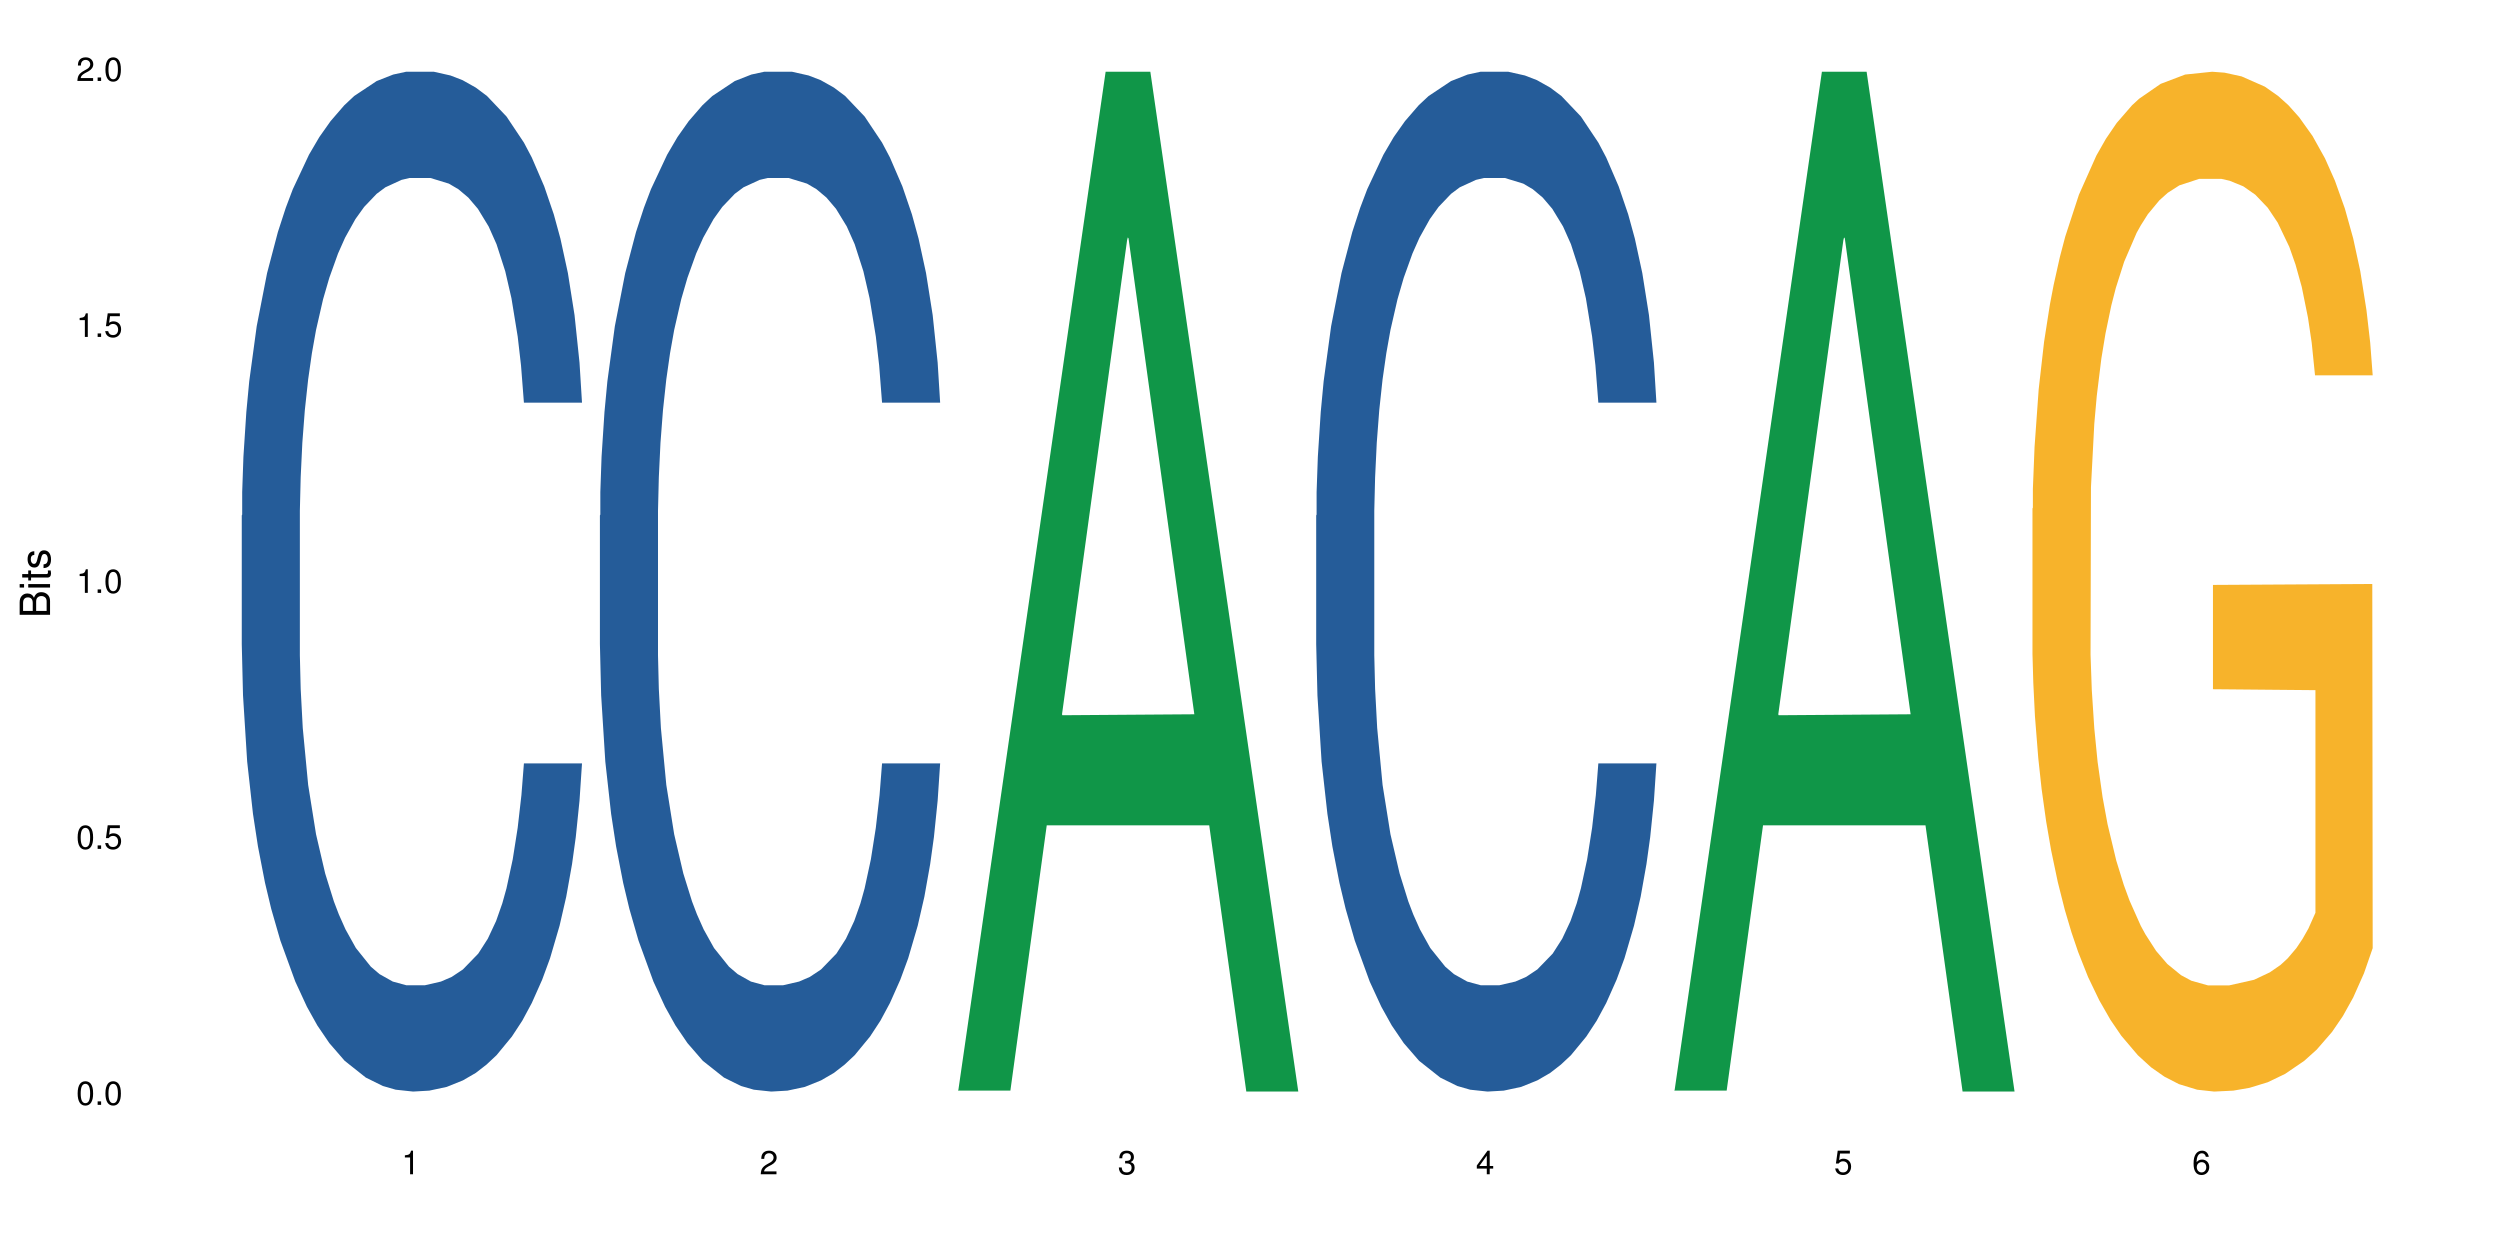 <?xml version="1.0" encoding="UTF-8"?>
<svg xmlns="http://www.w3.org/2000/svg" xmlns:xlink="http://www.w3.org/1999/xlink" width="720pt" height="360pt" viewBox="0 0 720 360" version="1.1">
<defs>
<g>
<symbol overflow="visible" id="glyph0-0">
<path style="stroke:none;" d=""/>
</symbol>
<symbol overflow="visible" id="glyph0-1">
<path style="stroke:none;" d="M 2.641 -6.797 C 2 -6.797 1.422 -6.531 1.078 -6.047 C 0.641 -5.453 0.406 -4.547 0.406 -3.297 C 0.406 -1 1.188 0.219 2.641 0.219 C 4.078 0.219 4.859 -1 4.859 -3.234 C 4.859 -4.562 4.656 -5.438 4.203 -6.047 C 3.844 -6.531 3.281 -6.797 2.641 -6.797 Z M 2.641 -6.047 C 3.547 -6.047 4 -5.125 4 -3.312 C 4 -1.375 3.562 -0.484 2.625 -0.484 C 1.734 -0.484 1.281 -1.422 1.281 -3.281 C 1.281 -5.141 1.734 -6.047 2.641 -6.047 Z M 2.641 -6.047 "/>
</symbol>
<symbol overflow="visible" id="glyph0-2">
<path style="stroke:none;" d="M 1.828 -1 L 0.828 -1 L 0.828 0 L 1.828 0 Z M 1.828 -1 "/>
</symbol>
<symbol overflow="visible" id="glyph0-3">
<path style="stroke:none;" d="M 4.562 -6.797 L 1.062 -6.797 L 0.547 -3.094 L 1.328 -3.094 C 1.719 -3.562 2.047 -3.734 2.578 -3.734 C 3.484 -3.734 4.062 -3.109 4.062 -2.094 C 4.062 -1.125 3.484 -0.531 2.578 -0.531 C 1.828 -0.531 1.375 -0.906 1.188 -1.672 L 0.328 -1.672 C 0.453 -1.109 0.547 -0.844 0.75 -0.594 C 1.125 -0.078 1.828 0.219 2.594 0.219 C 3.969 0.219 4.922 -0.781 4.922 -2.219 C 4.922 -3.562 4.031 -4.484 2.719 -4.484 C 2.25 -4.484 1.859 -4.359 1.469 -4.062 L 1.734 -5.969 L 4.562 -5.969 Z M 4.562 -6.797 "/>
</symbol>
<symbol overflow="visible" id="glyph0-4">
<path style="stroke:none;" d="M 2.484 -4.844 L 2.484 0 L 3.328 0 L 3.328 -6.797 L 2.766 -6.797 C 2.469 -5.75 2.281 -5.609 0.984 -5.453 L 0.984 -4.844 Z M 2.484 -4.844 "/>
</symbol>
<symbol overflow="visible" id="glyph0-5">
<path style="stroke:none;" d="M 4.859 -0.828 L 1.281 -0.828 C 1.359 -1.391 1.672 -1.75 2.5 -2.234 L 3.469 -2.75 C 4.406 -3.266 4.906 -3.969 4.906 -4.812 C 4.906 -5.375 4.672 -5.906 4.266 -6.266 C 3.859 -6.625 3.375 -6.797 2.719 -6.797 C 1.859 -6.797 1.219 -6.5 0.844 -5.922 C 0.609 -5.562 0.5 -5.125 0.484 -4.438 L 1.328 -4.438 C 1.359 -4.906 1.406 -5.188 1.531 -5.406 C 1.75 -5.812 2.188 -6.062 2.703 -6.062 C 3.469 -6.062 4.031 -5.516 4.031 -4.781 C 4.031 -4.25 3.719 -3.797 3.125 -3.438 L 2.234 -2.938 C 0.812 -2.141 0.406 -1.5 0.328 0 L 4.859 0 Z M 4.859 -0.828 "/>
</symbol>
<symbol overflow="visible" id="glyph0-6">
<path style="stroke:none;" d="M 2.125 -3.125 L 2.578 -3.125 C 3.516 -3.125 3.984 -2.703 3.984 -1.891 C 3.984 -1.031 3.469 -0.531 2.578 -0.531 C 1.656 -0.531 1.203 -0.984 1.156 -1.969 L 0.312 -1.969 C 0.344 -1.422 0.438 -1.078 0.609 -0.766 C 0.953 -0.109 1.625 0.219 2.547 0.219 C 3.953 0.219 4.859 -0.609 4.859 -1.906 C 4.859 -2.766 4.516 -3.25 3.703 -3.516 C 4.344 -3.766 4.656 -4.25 4.656 -4.938 C 4.656 -6.109 3.875 -6.797 2.578 -6.797 C 1.203 -6.797 0.484 -6.047 0.453 -4.609 L 1.297 -4.609 C 1.312 -5.016 1.344 -5.25 1.453 -5.453 C 1.641 -5.828 2.062 -6.062 2.594 -6.062 C 3.344 -6.062 3.797 -5.625 3.797 -4.906 C 3.797 -4.422 3.609 -4.141 3.25 -3.984 C 3.016 -3.891 2.719 -3.844 2.125 -3.844 Z M 2.125 -3.125 "/>
</symbol>
<symbol overflow="visible" id="glyph0-7">
<path style="stroke:none;" d="M 3.141 -1.625 L 3.141 0 L 3.984 0 L 3.984 -1.625 L 4.984 -1.625 L 4.984 -2.391 L 3.984 -2.391 L 3.984 -6.797 L 3.359 -6.797 L 0.266 -2.516 L 0.266 -1.625 Z M 3.141 -2.391 L 1 -2.391 L 3.141 -5.359 Z M 3.141 -2.391 "/>
</symbol>
<symbol overflow="visible" id="glyph0-8">
<path style="stroke:none;" d="M 4.781 -5.031 C 4.609 -6.141 3.891 -6.797 2.844 -6.797 C 2.094 -6.797 1.422 -6.438 1.031 -5.828 C 0.609 -5.172 0.406 -4.344 0.406 -3.094 C 0.406 -1.953 0.578 -1.234 0.984 -0.625 C 1.359 -0.078 1.953 0.219 2.703 0.219 C 3.984 0.219 4.922 -0.734 4.922 -2.078 C 4.922 -3.344 4.062 -4.234 2.844 -4.234 C 2.172 -4.234 1.641 -3.969 1.281 -3.469 C 1.281 -5.125 1.828 -6.047 2.797 -6.047 C 3.391 -6.047 3.797 -5.672 3.938 -5.031 Z M 2.734 -3.484 C 3.547 -3.484 4.062 -2.922 4.062 -2 C 4.062 -1.156 3.484 -0.531 2.703 -0.531 C 1.922 -0.531 1.328 -1.188 1.328 -2.047 C 1.328 -2.891 1.906 -3.484 2.734 -3.484 Z M 2.734 -3.484 "/>
</symbol>
<symbol overflow="visible" id="glyph1-0">
<path style="stroke:none;" d=""/>
</symbol>
<symbol overflow="visible" id="glyph1-1">
<path style="stroke:none;" d="M 0 -0.953 L 0 -4.891 C 0 -5.719 -0.234 -6.344 -0.734 -6.797 C -1.188 -7.234 -1.812 -7.469 -2.5 -7.469 C -3.547 -7.469 -4.188 -7 -4.625 -5.875 C -4.984 -6.672 -5.641 -7.094 -6.531 -7.094 C -7.156 -7.094 -7.734 -6.859 -8.141 -6.391 C -8.562 -5.938 -8.75 -5.344 -8.75 -4.5 L -8.75 -0.953 Z M -4.984 -2.062 L -7.766 -2.062 L -7.766 -4.219 C -7.766 -4.844 -7.688 -5.203 -7.453 -5.5 C -7.219 -5.812 -6.859 -5.969 -6.375 -5.969 C -5.906 -5.969 -5.531 -5.812 -5.297 -5.5 C -5.062 -5.203 -4.984 -4.844 -4.984 -4.219 Z M -0.984 -2.062 L -4 -2.062 L -4 -4.781 C -4 -5.328 -3.859 -5.688 -3.578 -5.953 C -3.297 -6.219 -2.922 -6.359 -2.484 -6.359 C -2.062 -6.359 -1.688 -6.219 -1.406 -5.953 C -1.109 -5.688 -0.984 -5.328 -0.984 -4.781 Z M -0.984 -2.062 "/>
</symbol>
<symbol overflow="visible" id="glyph1-2">
<path style="stroke:none;" d="M -6.281 -1.797 L -6.281 -0.797 L 0 -0.797 L 0 -1.797 Z M -8.75 -1.797 L -8.75 -0.797 L -7.484 -0.797 L -7.484 -1.797 Z M -8.75 -1.797 "/>
</symbol>
<symbol overflow="visible" id="glyph1-3">
<path style="stroke:none;" d="M -6.281 -3.047 L -6.281 -2.016 L -8.016 -2.016 L -8.016 -1.016 L -6.281 -1.016 L -6.281 -0.172 L -5.469 -0.172 L -5.469 -1.016 L -0.719 -1.016 C -0.078 -1.016 0.281 -1.453 0.281 -2.234 C 0.281 -2.469 0.25 -2.719 0.188 -3.047 L -0.641 -3.047 C -0.609 -2.922 -0.594 -2.766 -0.594 -2.562 C -0.594 -2.141 -0.719 -2.016 -1.156 -2.016 L -5.469 -2.016 L -5.469 -3.047 Z M -6.281 -3.047 "/>
</symbol>
<symbol overflow="visible" id="glyph1-4">
<path style="stroke:none;" d="M -4.531 -5.25 C -5.766 -5.25 -6.469 -4.422 -6.469 -2.969 C -6.469 -1.516 -5.719 -0.562 -4.547 -0.562 C -3.562 -0.562 -3.094 -1.062 -2.734 -2.562 L -2.516 -3.484 C -2.344 -4.188 -2.094 -4.469 -1.625 -4.469 C -1.047 -4.469 -0.641 -3.875 -0.641 -3 C -0.641 -2.453 -0.797 -2 -1.062 -1.75 C -1.25 -1.594 -1.422 -1.531 -1.875 -1.469 L -1.875 -0.406 C -0.422 -0.453 0.281 -1.266 0.281 -2.922 C 0.281 -4.5 -0.5 -5.516 -1.719 -5.516 C -2.656 -5.516 -3.172 -4.984 -3.469 -3.734 L -3.703 -2.766 C -3.891 -1.953 -4.156 -1.609 -4.594 -1.609 C -5.172 -1.609 -5.547 -2.125 -5.547 -2.938 C -5.547 -3.75 -5.203 -4.172 -4.531 -4.203 Z M -4.531 -5.25 "/>
</symbol>
</g>
</defs>
<g id="surface16531">
<rect x="0" y="0" width="720" height="360" style="fill:rgb(100%,100%,100%);fill-opacity:1;stroke:none;"/>
<path style=" stroke:none;fill-rule:nonzero;fill:rgb(14.51%,36.078%,60%);fill-opacity:1;" d="M 69.629 148.457 L 69.75 148.188 L 69.75 141.742 L 70.105 131.543 L 70.945 118.656 L 71.781 109.797 L 73.93 93.957 L 76.918 78.652 L 80.027 66.84 L 82.297 59.859 L 84.328 54.492 L 88.988 44.559 L 91.977 39.457 L 95.203 34.891 L 99.145 30.328 L 102.012 27.645 L 108.465 23.348 L 113.246 21.469 L 116.949 20.664 L 124.957 20.664 L 129.734 21.738 L 133.203 23.078 L 137.023 25.227 L 140.25 27.645 L 145.867 33.551 L 150.887 41.066 L 153.156 45.363 L 156.742 53.684 L 159.492 61.738 L 161.402 68.719 L 163.555 78.652 L 165.465 90.734 L 166.898 104.426 L 167.617 115.969 L 150.887 115.969 L 150.051 105.23 L 149.094 96.91 L 147.301 85.902 L 145.508 78.117 L 143 70.332 L 140.73 65.23 L 137.621 60.129 L 134.875 56.906 L 132.008 54.492 L 129.258 52.879 L 124 51.27 L 117.906 51.27 L 115.637 51.805 L 110.977 53.953 L 108.465 55.832 L 104.879 59.59 L 102.371 63.082 L 99.383 68.449 L 97.352 73.016 L 94.844 79.996 L 93.051 86.172 L 91.02 95.031 L 89.824 101.742 L 88.75 109.258 L 87.793 118.117 L 87.074 127.516 L 86.598 137.449 L 86.359 147.113 L 86.359 188.727 L 86.598 198.391 L 87.195 209.668 L 88.75 226.043 L 91.02 240.273 L 93.648 251.547 L 96.156 259.602 L 97.59 263.359 L 99.504 267.656 L 102.492 273.027 L 106.793 278.395 L 109.301 280.543 L 113.125 282.691 L 117.07 283.766 L 122.328 283.766 L 126.988 282.691 L 130.094 281.348 L 133.32 279.199 L 137.742 274.637 L 140.492 270.34 L 142.879 265.242 L 144.672 260.141 L 145.867 255.844 L 147.66 247.52 L 149.094 238.395 L 150.168 228.996 L 150.887 219.867 L 167.617 219.867 L 166.898 230.609 L 165.824 241.078 L 164.75 248.863 L 163.074 258.262 L 161.164 266.582 L 158.414 275.98 L 156.145 282.152 L 153.156 288.867 L 150.41 293.969 L 147.422 298.531 L 143 303.898 L 140.133 306.586 L 137.023 309 L 133.32 311.148 L 128.66 313.027 L 123.641 314.102 L 118.98 314.371 L 113.961 313.832 L 110.258 312.762 L 105.359 310.344 L 99.266 305.512 L 94.844 300.41 L 91.379 295.309 L 88.391 289.941 L 85.043 282.691 L 80.742 270.879 L 78.113 261.75 L 76.32 254.234 L 74.289 243.762 L 72.855 234.367 L 71.184 219.332 L 69.988 200.27 L 69.629 185.504 Z M 69.629 148.457 "/>
<path style=" stroke:none;fill-rule:nonzero;fill:rgb(14.51%,36.078%,60%);fill-opacity:1;" d="M 172.773 148.457 L 172.895 148.188 L 172.895 141.742 L 173.25 131.543 L 174.09 118.656 L 174.926 109.797 L 177.074 93.957 L 180.062 78.652 L 183.168 66.84 L 185.441 59.859 L 187.473 54.492 L 192.133 44.559 L 195.121 39.457 L 198.344 34.891 L 202.289 30.328 L 205.156 27.645 L 211.609 23.348 L 216.391 21.469 L 220.094 20.664 L 228.102 20.664 L 232.879 21.738 L 236.344 23.078 L 240.168 25.227 L 243.395 27.645 L 249.012 33.551 L 254.031 41.066 L 256.301 45.363 L 259.887 53.684 L 262.633 61.738 L 264.547 68.719 L 266.699 78.652 L 268.609 90.734 L 270.043 104.426 L 270.762 115.969 L 254.031 115.969 L 253.195 105.23 L 252.238 96.91 L 250.445 85.902 L 248.652 78.117 L 246.145 70.332 L 243.875 65.23 L 240.766 60.129 L 238.02 56.906 L 235.152 54.492 L 232.402 52.879 L 227.145 51.27 L 221.051 51.27 L 218.781 51.805 L 214.121 53.953 L 211.609 55.832 L 208.023 59.59 L 205.516 63.082 L 202.527 68.449 L 200.496 73.016 L 197.988 79.996 L 196.195 86.172 L 194.164 95.031 L 192.969 101.742 L 191.895 109.258 L 190.938 118.117 L 190.219 127.516 L 189.742 137.449 L 189.504 147.113 L 189.504 188.727 L 189.742 198.391 L 190.34 209.668 L 191.895 226.043 L 194.164 240.273 L 196.793 251.547 L 199.301 259.602 L 200.734 263.359 L 202.648 267.656 L 205.637 273.027 L 209.938 278.395 L 212.445 280.543 L 216.27 282.691 L 220.215 283.766 L 225.473 283.766 L 230.133 282.691 L 233.238 281.348 L 236.465 279.199 L 240.887 274.637 L 243.637 270.34 L 246.023 265.242 L 247.816 260.141 L 249.012 255.844 L 250.805 247.52 L 252.238 238.395 L 253.312 228.996 L 254.031 219.867 L 270.762 219.867 L 270.043 230.609 L 268.969 241.078 L 267.891 248.863 L 266.219 258.262 L 264.309 266.582 L 261.559 275.98 L 259.289 282.152 L 256.301 288.867 L 253.555 293.969 L 250.566 298.531 L 246.145 303.898 L 243.277 306.586 L 240.168 309 L 236.465 311.148 L 231.805 313.027 L 226.785 314.102 L 222.125 314.371 L 217.105 313.832 L 213.402 312.762 L 208.504 310.344 L 202.41 305.512 L 197.988 300.41 L 194.523 295.309 L 191.535 289.941 L 188.188 282.691 L 183.887 270.879 L 181.258 261.75 L 179.465 254.234 L 177.434 243.762 L 176 234.367 L 174.328 219.332 L 173.133 200.27 L 172.773 185.504 Z M 172.773 148.457 "/>
<path style=" stroke:none;fill-rule:nonzero;fill:rgb(6.275%,58.824%,28.235%);fill-opacity:1;" d="M 275.918 314.094 L 276.023 313.82 L 318.422 20.664 L 331.297 20.664 L 373.906 314.371 L 358.934 314.371 L 348.258 237.703 L 301.461 237.703 L 290.992 314.094 L 275.918 314.094 L 305.961 205.988 L 343.965 205.711 L 325.016 68.648 L 324.805 68.375 L 324.598 69.199 L 305.859 205.711 L 305.961 205.988 Z M 275.918 314.094 "/>
<path style=" stroke:none;fill-rule:nonzero;fill:rgb(14.51%,36.078%,60%);fill-opacity:1;" d="M 379.062 148.457 L 379.18 148.188 L 379.18 141.742 L 379.539 131.543 L 380.375 118.656 L 381.211 109.797 L 383.363 93.957 L 386.352 78.652 L 389.457 66.84 L 391.727 59.859 L 393.762 54.492 L 398.422 44.559 L 401.406 39.457 L 404.633 34.891 L 408.578 30.328 L 411.445 27.645 L 417.898 23.348 L 422.68 21.469 L 426.383 20.664 L 434.387 20.664 L 439.168 21.738 L 442.633 23.078 L 446.457 25.227 L 449.684 27.645 L 455.301 33.551 L 460.32 41.066 L 462.59 45.363 L 466.176 53.684 L 468.922 61.738 L 470.836 68.719 L 472.984 78.652 L 474.898 90.734 L 476.332 104.426 L 477.047 115.969 L 460.32 115.969 L 459.484 105.23 L 458.527 96.91 L 456.734 85.902 L 454.941 78.117 L 452.434 70.332 L 450.16 65.23 L 447.055 60.129 L 444.309 56.906 L 441.438 54.492 L 438.691 52.879 L 433.434 51.27 L 427.34 51.27 L 425.066 51.805 L 420.406 53.953 L 417.898 55.832 L 414.312 59.59 L 411.805 63.082 L 408.816 68.449 L 406.785 73.016 L 404.277 79.996 L 402.484 86.172 L 400.453 95.031 L 399.258 101.742 L 398.18 109.258 L 397.227 118.117 L 396.508 127.516 L 396.031 137.449 L 395.793 147.113 L 395.793 188.727 L 396.031 198.391 L 396.629 209.668 L 398.18 226.043 L 400.453 240.273 L 403.082 251.547 L 405.59 259.602 L 407.023 263.359 L 408.938 267.656 L 411.922 273.027 L 416.227 278.395 L 418.734 280.543 L 422.559 282.691 L 426.5 283.766 L 431.758 283.766 L 436.422 282.691 L 439.527 281.348 L 442.754 279.199 L 447.176 274.637 L 449.922 270.34 L 452.312 265.242 L 454.105 260.141 L 455.301 255.844 L 457.094 247.52 L 458.527 238.395 L 459.602 228.996 L 460.32 219.867 L 477.047 219.867 L 476.332 230.609 L 475.258 241.078 L 474.18 248.863 L 472.508 258.262 L 470.598 266.582 L 467.848 275.98 L 465.578 282.152 L 462.59 288.867 L 459.84 293.969 L 456.855 298.531 L 452.434 303.898 L 449.566 306.586 L 446.457 309 L 442.754 311.148 L 438.094 313.027 L 433.074 314.102 L 428.414 314.371 L 423.395 313.832 L 419.691 312.762 L 414.793 310.344 L 408.695 305.512 L 404.277 300.41 L 400.809 295.309 L 397.824 289.941 L 394.477 282.691 L 390.176 270.879 L 387.547 261.75 L 385.754 254.234 L 383.723 243.762 L 382.289 234.367 L 380.617 219.332 L 379.422 200.27 L 379.062 185.504 Z M 379.062 148.457 "/>
<path style=" stroke:none;fill-rule:nonzero;fill:rgb(6.275%,58.824%,28.235%);fill-opacity:1;" d="M 482.207 314.094 L 482.312 313.82 L 524.707 20.664 L 537.586 20.664 L 580.191 314.371 L 565.223 314.371 L 554.543 237.703 L 507.75 237.703 L 497.281 314.094 L 482.207 314.094 L 512.25 205.988 L 550.254 205.711 L 531.305 68.648 L 531.094 68.375 L 530.887 69.199 L 512.145 205.711 L 512.25 205.988 Z M 482.207 314.094 "/>
<path style=" stroke:none;fill-rule:nonzero;fill:rgb(96.863%,70.196%,16.863%);fill-opacity:1;" d="M 585.352 146.461 L 585.469 146.191 L 585.469 140.828 L 585.949 128.758 L 587.141 112.129 L 588.695 98.449 L 590.367 87.719 L 591.445 82.086 L 593.238 74.039 L 594.789 68.141 L 598.734 56.07 L 603.754 44.805 L 606.5 39.977 L 609.609 35.414 L 614.027 30.32 L 616.062 28.441 L 622.273 24.148 L 629.324 21.469 L 637.094 20.664 L 640.676 20.93 L 645.578 22.004 L 652.27 24.953 L 656.094 27.637 L 659.078 30.32 L 662.188 33.805 L 666.012 39.172 L 669.594 45.609 L 672.461 52.047 L 675.332 60.094 L 677.723 68.676 L 679.754 78.062 L 681.543 89.328 L 682.621 98.715 L 683.336 108.105 L 666.727 108.105 L 665.77 98.715 L 664.695 91.477 L 662.902 82.625 L 661.109 76.188 L 659.316 71.09 L 655.973 64.117 L 653.105 59.824 L 649.52 56.07 L 646.055 53.656 L 642.109 52.047 L 639.723 51.508 L 633.387 51.508 L 627.652 53.387 L 624.305 55.531 L 621.914 57.68 L 618.57 61.703 L 616.539 64.922 L 615.344 67.066 L 611.758 75.383 L 609.367 82.891 L 608.055 87.988 L 606.383 96.035 L 605.188 103.277 L 603.871 114.004 L 603.156 122.051 L 602.199 140.293 L 602.078 188.574 L 602.438 198.766 L 603.156 209.762 L 604.109 219.418 L 605.547 229.609 L 606.98 237.391 L 609.488 247.852 L 611.641 254.824 L 613.312 259.383 L 616.539 266.625 L 617.852 269.039 L 620.961 273.867 L 624.188 277.625 L 628.129 280.844 L 631.117 282.453 L 635.898 283.793 L 641.992 283.793 L 649.16 282.184 L 653.703 280.039 L 656.809 277.891 L 658.84 276.016 L 661.352 273.062 L 663.141 270.383 L 664.816 267.43 L 666.848 262.871 L 666.848 198.766 L 637.332 198.496 L 637.332 168.457 L 683.219 168.188 L 683.336 273.062 L 680.828 280.305 L 677.723 287.281 L 674.734 292.645 L 671.625 297.203 L 667.203 302.301 L 663.621 305.52 L 658.125 309.273 L 653.105 311.688 L 647.848 313.297 L 643.188 314.102 L 637.691 314.371 L 632.789 313.836 L 627.531 312.227 L 623.352 310.078 L 619.527 307.398 L 615.703 303.91 L 610.922 298.277 L 607.816 293.719 L 604.59 288.086 L 601.363 281.379 L 598.496 274.137 L 596.582 268.504 L 594.672 262.066 L 592.641 254.02 L 590.727 244.898 L 589.293 236.586 L 587.98 227.195 L 587.023 218.344 L 586.066 206.277 L 585.59 196.621 L 585.352 188.305 Z M 585.352 146.461 "/>
<g style="fill:rgb(0%,0%,0%);fill-opacity:1;">
  <use xlink:href="#glyph0-1" x="21.957" y="318.198"/>
  <use xlink:href="#glyph0-2" x="27.291" y="318.198"/>
  <use xlink:href="#glyph0-1" x="29.958" y="318.198"/>
</g>
<g style="fill:rgb(0%,0%,0%);fill-opacity:1;">
  <use xlink:href="#glyph0-1" x="21.957" y="244.476"/>
  <use xlink:href="#glyph0-2" x="27.291" y="244.476"/>
  <use xlink:href="#glyph0-3" x="29.958" y="244.476"/>
</g>
<g style="fill:rgb(0%,0%,0%);fill-opacity:1;">
  <use xlink:href="#glyph0-4" x="21.957" y="170.753"/>
  <use xlink:href="#glyph0-2" x="27.291" y="170.753"/>
  <use xlink:href="#glyph0-1" x="29.958" y="170.753"/>
</g>
<g style="fill:rgb(0%,0%,0%);fill-opacity:1;">
  <use xlink:href="#glyph0-4" x="21.957" y="97.034"/>
  <use xlink:href="#glyph0-2" x="27.291" y="97.034"/>
  <use xlink:href="#glyph0-3" x="29.958" y="97.034"/>
</g>
<g style="fill:rgb(0%,0%,0%);fill-opacity:1;">
  <use xlink:href="#glyph0-5" x="21.957" y="23.312"/>
  <use xlink:href="#glyph0-2" x="27.291" y="23.312"/>
  <use xlink:href="#glyph0-1" x="29.958" y="23.312"/>
</g>
<g style="fill:rgb(0%,0%,0%);fill-opacity:1;">
  <use xlink:href="#glyph0-4" x="115.621" y="338.19"/>
</g>
<g style="fill:rgb(0%,0%,0%);fill-opacity:1;">
  <use xlink:href="#glyph0-5" x="218.766" y="338.19"/>
</g>
<g style="fill:rgb(0%,0%,0%);fill-opacity:1;">
  <use xlink:href="#glyph0-6" x="321.91" y="338.19"/>
</g>
<g style="fill:rgb(0%,0%,0%);fill-opacity:1;">
  <use xlink:href="#glyph0-7" x="425.055" y="338.19"/>
</g>
<g style="fill:rgb(0%,0%,0%);fill-opacity:1;">
  <use xlink:href="#glyph0-3" x="528.199" y="338.19"/>
</g>
<g style="fill:rgb(0%,0%,0%);fill-opacity:1;">
  <use xlink:href="#glyph0-8" x="631.344" y="338.19"/>
</g>
<g style="fill:rgb(0%,0%,0%);fill-opacity:1;">
  <use xlink:href="#glyph1-1" x="14.412" y="178.016"/>
  <use xlink:href="#glyph1-2" x="14.412" y="170.012"/>
  <use xlink:href="#glyph1-3" x="14.412" y="167.348"/>
  <use xlink:href="#glyph1-4" x="14.412" y="164.012"/>
</g>
</g>
</svg>
